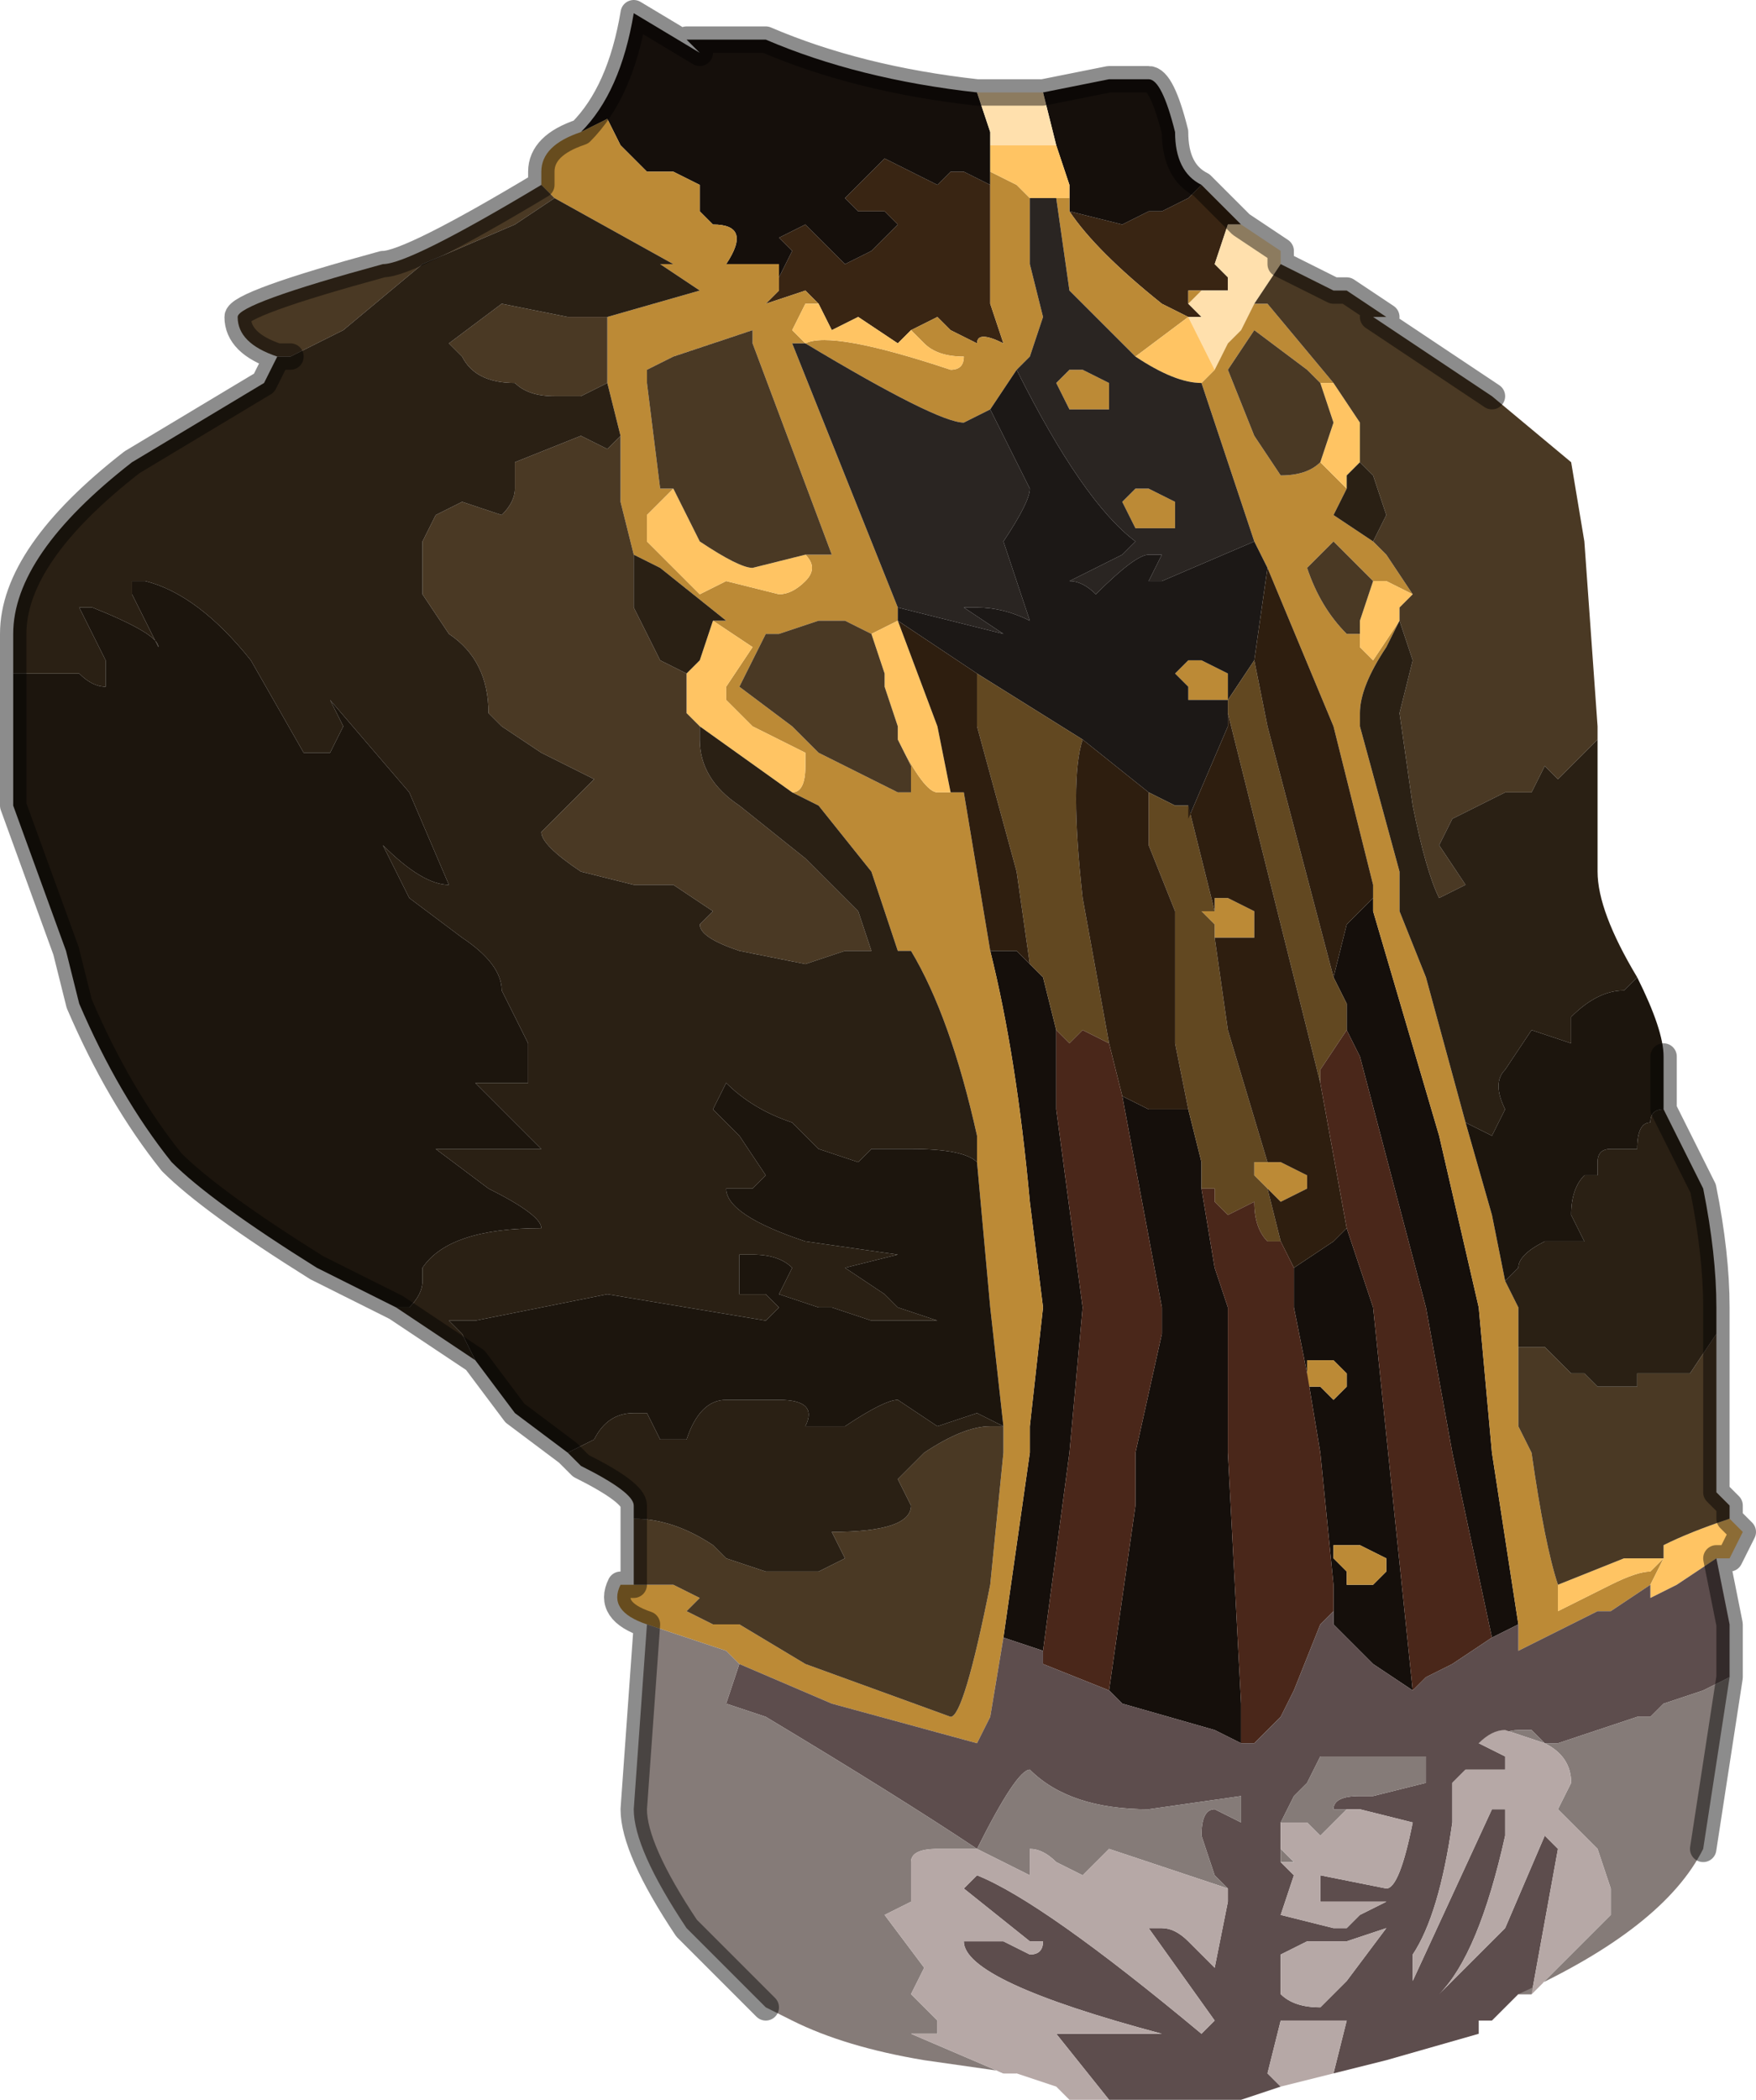 <?xml version="1.0" encoding="UTF-8" standalone="no"?>
<svg xmlns:xlink="http://www.w3.org/1999/xlink" height="7.95px" width="6.65px" xmlns="http://www.w3.org/2000/svg">
  <g transform="matrix(1.0, 0.0, 0.0, 1.0, 3.3, 3.5)">
    <path d="M0.75 -2.7 L0.95 -2.65 0.95 -2.65 1.05 -2.7 1.1 -2.7 1.1 -2.7 1.2 -2.75 1.25 -2.8 1.4 -2.65 1.35 -2.65 1.3 -2.5 1.3 -2.5 1.35 -2.45 1.35 -2.4 1.3 -2.4 1.25 -2.4 1.2 -2.4 1.2 -2.35 1.25 -2.3 1.25 -2.3 1.2 -2.3 1.1 -2.35 Q0.85 -2.55 0.75 -2.7 M-0.35 -2.45 L-0.3 -2.55 -0.35 -2.6 -0.25 -2.65 -0.1 -2.5 0.0 -2.55 0.1 -2.65 0.1 -2.65 0.05 -2.7 -0.05 -2.7 -0.1 -2.75 0.05 -2.9 0.25 -2.8 0.25 -2.8 0.3 -2.85 0.35 -2.85 0.45 -2.8 0.45 -2.8 0.45 -2.35 0.5 -2.2 Q0.4 -2.25 0.4 -2.2 L0.3 -2.25 0.25 -2.3 0.15 -2.25 0.15 -2.25 0.1 -2.2 -0.05 -2.3 -0.15 -2.25 -0.2 -2.35 -0.25 -2.4 -0.4 -2.35 -0.35 -2.4 -0.35 -2.45" fill="#392513" fill-rule="evenodd" stroke="none"/>
    <path d="M0.65 -3.15 L0.65 -3.15 0.9 -3.2 1.0 -3.2 1.05 -3.2 Q1.1 -3.2 1.15 -3.0 1.15 -2.85 1.25 -2.8 L1.25 -2.8 1.2 -2.75 1.1 -2.7 1.1 -2.7 1.05 -2.7 0.95 -2.65 0.95 -2.65 0.75 -2.7 0.75 -2.75 0.75 -2.8 0.7 -2.95 0.65 -3.15 M-1.1 -3.0 Q-0.95 -3.15 -0.9 -3.45 L-0.65 -3.3 -0.7 -3.35 -0.4 -3.35 Q-0.05 -3.2 0.4 -3.15 L0.45 -3.0 0.45 -2.95 0.45 -2.85 0.45 -2.8 0.45 -2.8 0.35 -2.85 0.3 -2.85 0.25 -2.8 0.25 -2.8 0.05 -2.9 -0.1 -2.75 -0.05 -2.7 0.05 -2.7 0.1 -2.65 0.1 -2.65 0.0 -2.55 -0.1 -2.5 -0.25 -2.65 -0.35 -2.6 -0.3 -2.55 -0.35 -2.45 -0.35 -2.5 -0.55 -2.5 Q-0.45 -2.65 -0.6 -2.65 L-0.65 -2.7 -0.65 -2.75 -0.65 -2.8 -0.75 -2.85 -0.85 -2.85 -0.95 -2.95 -1.0 -3.05 -1.1 -3.0 M1.9 -0.1 L1.9 -0.05 2.15 0.8 2.3 1.45 2.35 2.0 2.45 2.65 2.35 2.7 2.2 2.0 2.1 1.45 1.85 0.5 1.8 0.4 1.8 0.3 1.75 0.2 1.8 0.0 1.85 -0.05 1.9 -0.1 M0.45 0.1 L0.55 0.1 0.6 0.15 0.65 0.2 0.7 0.4 0.7 0.7 0.8 1.45 0.75 2.0 0.65 2.75 0.5 2.7 0.6 2.0 0.6 1.9 0.65 1.45 0.6 1.05 Q0.55 0.5 0.45 0.1 M0.95 0.65 L1.05 0.7 1.1 0.7 1.2 0.7 1.25 0.9 1.25 1.0 1.3 1.3 1.35 1.45 1.35 2.0 1.4 2.95 1.4 3.05 1.4 3.1 1.3 3.05 0.95 2.95 0.9 2.9 1.0 2.2 1.0 2.0 1.1 1.55 1.1 1.45 0.95 0.65 M1.6 1.3 L1.75 1.2 1.8 1.15 1.9 1.45 2.05 2.9 1.9 2.8 1.75 2.65 1.75 2.5 1.7 2.0 1.65 1.7 1.6 1.45 1.6 1.3 M1.65 1.7 L1.65 1.75 1.7 1.75 1.75 1.8 1.8 1.75 1.8 1.7 1.75 1.65 1.7 1.65 1.65 1.65 1.65 1.7 M1.75 2.4 L1.8 2.45 1.8 2.5 1.85 2.5 1.9 2.5 1.95 2.45 1.95 2.4 1.85 2.35 1.8 2.35 1.75 2.35 1.75 2.4" fill="#150f0b" fill-rule="evenodd" stroke="none"/>
    <path d="M0.65 -3.15 L0.7 -2.95 0.45 -2.95 0.45 -3.0 0.4 -3.15 0.65 -3.15 M1.4 -2.65 L1.55 -2.55 1.55 -2.5 1.45 -2.35 1.45 -2.35 1.45 -2.35 1.4 -2.25 1.35 -2.2 1.3 -2.1 1.2 -2.3 1.25 -2.3 1.25 -2.3 1.2 -2.35 1.25 -2.4 1.3 -2.4 1.35 -2.4 1.35 -2.45 1.3 -2.5 1.3 -2.5 1.35 -2.65 1.4 -2.65" fill="#ffe0ad" fill-rule="evenodd" stroke="none"/>
    <path d="M0.75 -2.75 L0.75 -2.7 Q0.85 -2.55 1.1 -2.35 L1.2 -2.3 1.0 -2.15 0.95 -2.2 0.75 -2.4 0.7 -2.75 0.75 -2.75 M-0.85 2.65 Q-1.0 2.6 -0.95 2.5 L-0.9 2.5 -0.75 2.5 -0.65 2.55 -0.7 2.6 -0.6 2.65 -0.5 2.65 -0.25 2.8 0.3 3.0 Q0.35 3.0 0.45 2.5 L0.5 2.0 0.5 1.9 0.45 1.45 0.4 0.9 0.4 0.8 Q0.3 0.35 0.15 0.1 L0.1 0.1 0.0 -0.2 -0.2 -0.45 -0.3 -0.5 Q-0.25 -0.5 -0.25 -0.6 L-0.25 -0.65 -0.45 -0.75 -0.55 -0.85 -0.55 -0.9 -0.45 -1.05 -0.6 -1.15 -0.55 -1.15 -0.8 -1.35 -0.9 -1.4 -0.95 -1.6 -0.95 -1.85 -1.0 -2.05 -1.0 -2.15 -1.0 -2.3 -0.65 -2.4 -0.8 -2.5 -0.75 -2.5 -1.2 -2.75 -1.25 -2.8 -1.25 -2.85 Q-1.25 -2.95 -1.1 -3.0 L-1.0 -3.05 -0.95 -2.95 -0.85 -2.85 -0.75 -2.85 -0.65 -2.8 -0.65 -2.75 -0.65 -2.7 -0.6 -2.65 Q-0.45 -2.65 -0.55 -2.5 L-0.35 -2.5 -0.35 -2.45 -0.35 -2.4 -0.4 -2.35 -0.25 -2.4 -0.2 -2.35 -0.25 -2.35 -0.3 -2.25 -0.25 -2.2 Q-0.15 -2.25 0.3 -2.1 0.35 -2.1 0.35 -2.15 0.25 -2.15 0.2 -2.2 L0.15 -2.25 0.15 -2.25 0.25 -2.3 0.3 -2.25 0.4 -2.2 Q0.4 -2.25 0.5 -2.2 L0.45 -2.35 0.45 -2.8 0.45 -2.85 0.55 -2.8 0.6 -2.75 0.6 -2.5 0.65 -2.3 0.6 -2.15 0.55 -2.1 0.45 -1.95 0.35 -1.9 Q0.25 -1.9 -0.25 -2.2 L-0.3 -2.2 0.1 -1.2 0.1 -1.15 0.1 -1.15 0.0 -1.1 -0.1 -1.15 -0.2 -1.15 -0.35 -1.1 -0.4 -1.1 -0.5 -0.9 -0.3 -0.75 -0.3 -0.75 -0.2 -0.65 0.1 -0.5 0.15 -0.5 0.15 -0.6 0.1 -0.7 0.1 -0.7 Q0.2 -0.5 0.25 -0.5 L0.3 -0.5 0.35 -0.5 0.45 0.1 Q0.55 0.5 0.6 1.05 L0.65 1.45 0.6 1.9 0.6 2.0 0.5 2.7 0.45 3.0 0.4 3.1 -0.15 2.95 -0.5 2.8 -0.55 2.75 -0.85 2.65 -0.85 2.65 M1.45 -1.45 L1.25 -2.05 1.25 -2.05 1.3 -2.1 1.35 -2.2 1.4 -2.25 1.45 -2.35 1.45 -2.35 1.5 -2.35 1.75 -2.05 1.7 -2.05 1.65 -2.1 1.45 -2.25 1.35 -2.1 1.45 -1.85 Q1.55 -1.7 1.55 -1.7 1.65 -1.7 1.7 -1.75 L1.75 -1.7 1.8 -1.65 1.75 -1.55 1.9 -1.45 1.95 -1.4 2.05 -1.25 1.95 -1.3 1.9 -1.3 1.85 -1.35 1.85 -1.35 1.75 -1.45 1.65 -1.35 Q1.7 -1.2 1.8 -1.1 L1.85 -1.1 1.85 -1.05 1.9 -1.0 2.0 -1.15 2.0 -1.2 2.0 -1.15 1.95 -1.05 Q1.85 -0.9 1.85 -0.8 L1.85 -0.75 2.0 -0.2 2.0 -0.05 2.1 0.2 2.25 0.75 2.35 1.1 2.4 1.35 2.45 1.45 2.45 1.6 2.45 1.9 2.5 2.0 Q2.55 2.35 2.6 2.5 L2.6 2.6 2.8 2.5 Q2.9 2.45 2.95 2.45 L3.0 2.4 2.95 2.5 2.8 2.6 2.75 2.6 2.45 2.75 2.45 2.65 2.35 2.0 2.3 1.45 2.15 0.8 1.9 -0.05 1.9 -0.1 1.9 -0.15 1.75 -0.75 1.5 -1.35 1.5 -1.35 1.45 -1.45 M1.25 -2.4 L1.2 -2.35 1.2 -2.4 1.25 -2.4 M1.0 -1.65 L1.05 -1.65 1.15 -1.6 1.15 -1.5 1.15 -1.5 1.05 -1.5 1.0 -1.5 1.0 -1.5 0.95 -1.6 0.95 -1.6 1.0 -1.65 M0.75 -1.95 L0.7 -2.05 0.7 -2.05 0.75 -2.1 0.8 -2.1 0.9 -2.05 0.9 -2.0 0.9 -1.95 0.85 -1.95 0.8 -1.95 0.75 -1.95 0.75 -1.95 M1.2 -1.0 L1.25 -1.0 1.35 -0.95 1.35 -0.9 1.35 -0.85 1.3 -0.85 1.25 -0.85 1.2 -0.85 1.2 -0.9 1.15 -0.95 1.15 -0.95 1.2 -1.0 M1.3 -0.05 L1.3 -0.1 1.35 -0.1 1.45 -0.05 1.45 0.0 1.45 0.05 1.35 0.05 1.3 0.05 1.3 0.0 1.25 -0.05 1.25 -0.05 1.3 -0.05 M1.5 0.9 L1.55 0.9 1.65 0.95 1.65 1.0 1.55 1.05 1.5 1.0 1.45 0.95 1.45 0.9 1.5 0.9 M1.65 1.7 L1.65 1.65 1.7 1.65 1.75 1.65 1.8 1.7 1.8 1.75 1.75 1.8 1.7 1.75 1.65 1.75 1.65 1.7 M1.75 2.4 L1.75 2.35 1.8 2.35 1.85 2.35 1.95 2.4 1.95 2.45 1.9 2.5 1.85 2.5 1.8 2.5 1.8 2.45 1.75 2.4 M-0.25 -1.4 L-0.15 -1.4 -0.45 -2.2 -0.45 -2.25 -0.75 -2.15 -0.85 -2.1 -0.85 -2.05 -0.8 -1.65 -0.75 -1.65 -0.75 -1.65 -0.8 -1.6 -0.85 -1.55 -0.85 -1.45 -0.65 -1.25 -0.55 -1.3 -0.35 -1.25 Q-0.3 -1.25 -0.25 -1.3 -0.2 -1.35 -0.25 -1.4" fill="#bc8a36" fill-rule="evenodd" stroke="none"/>
    <path d="M0.7 -2.95 L0.75 -2.8 0.75 -2.75 0.7 -2.75 0.65 -2.75 0.6 -2.75 0.55 -2.8 0.45 -2.85 0.45 -2.95 0.7 -2.95 M3.25 2.25 L3.3 2.3 3.25 2.4 3.2 2.4 3.05 2.5 2.95 2.55 2.95 2.5 3.0 2.4 2.95 2.45 Q2.9 2.45 2.8 2.5 L2.6 2.6 2.6 2.5 2.85 2.4 2.9 2.4 3.0 2.4 3.0 2.35 Q3.1 2.3 3.25 2.25 M-0.2 -2.35 L-0.15 -2.25 -0.05 -2.3 0.1 -2.2 0.15 -2.25 0.2 -2.2 Q0.25 -2.15 0.35 -2.15 0.35 -2.1 0.3 -2.1 -0.15 -2.25 -0.25 -2.2 L-0.3 -2.25 -0.25 -2.35 -0.2 -2.35 M1.25 -2.05 Q1.15 -2.05 1.0 -2.15 L1.2 -2.3 1.3 -2.1 1.25 -2.05 1.25 -2.05 M1.75 -2.05 L1.85 -1.9 1.85 -1.75 1.8 -1.7 1.8 -1.65 1.75 -1.7 1.7 -1.75 1.75 -1.9 1.7 -2.05 1.75 -2.05 M2.05 -1.25 L2.0 -1.2 2.0 -1.15 1.9 -1.0 1.85 -1.05 1.85 -1.1 1.85 -1.15 1.9 -1.3 1.9 -1.3 1.95 -1.3 2.05 -1.25 M0.1 -1.15 L0.25 -0.75 0.3 -0.5 0.25 -0.5 Q0.2 -0.5 0.1 -0.7 L0.1 -0.7 0.1 -0.75 0.05 -0.9 0.05 -0.95 0.0 -1.1 0.1 -1.15 M-0.3 -0.5 L-0.65 -0.75 -0.65 -0.75 -0.7 -0.8 -0.7 -0.95 -0.65 -1.0 -0.6 -1.15 -0.45 -1.05 -0.55 -0.9 -0.55 -0.85 -0.45 -0.75 -0.25 -0.65 -0.25 -0.6 Q-0.25 -0.5 -0.3 -0.5 M-0.75 -1.65 L-0.65 -1.45 Q-0.5 -1.35 -0.45 -1.35 L-0.25 -1.4 Q-0.2 -1.35 -0.25 -1.3 -0.3 -1.25 -0.35 -1.25 L-0.55 -1.3 -0.65 -1.25 -0.85 -1.45 -0.85 -1.55 -0.8 -1.6 -0.75 -1.65" fill="#ffc463" fill-rule="evenodd" stroke="none"/>
    <path d="M0.55 -2.1 L0.6 -2.15 0.65 -2.3 0.6 -2.5 0.6 -2.75 0.65 -2.75 0.7 -2.75 0.75 -2.4 0.95 -2.2 1.0 -2.15 Q1.15 -2.05 1.25 -2.05 L1.45 -1.45 1.45 -1.45 1.1 -1.3 1.05 -1.3 1.05 -1.3 1.1 -1.4 1.05 -1.4 Q1.0 -1.4 0.85 -1.25 0.8 -1.3 0.75 -1.3 L0.95 -1.4 1.0 -1.45 Q0.8 -1.6 0.55 -2.1 M1.0 -1.65 L0.95 -1.6 0.95 -1.6 1.0 -1.5 1.0 -1.5 1.05 -1.5 1.15 -1.5 1.15 -1.5 1.15 -1.6 1.05 -1.65 1.0 -1.65 M0.75 -1.95 L0.75 -1.95 0.8 -1.95 0.85 -1.95 0.9 -1.95 0.9 -2.0 0.9 -2.05 0.8 -2.1 0.75 -2.1 0.7 -2.05 0.7 -2.05 0.75 -1.95 M0.1 -1.2 L-0.3 -2.2 -0.25 -2.2 Q0.25 -1.9 0.35 -1.9 L0.45 -1.95 0.6 -1.65 Q0.6 -1.6 0.5 -1.45 L0.6 -1.15 0.6 -1.15 Q0.5 -1.2 0.4 -1.2 L0.35 -1.2 0.5 -1.1 0.1 -1.2" fill="#2a2522" fill-rule="evenodd" stroke="none"/>
    <path d="M1.55 -2.5 L1.75 -2.4 1.8 -2.4 1.95 -2.3 1.9 -2.3 2.35 -2.0 2.65 -1.75 2.7 -1.45 2.75 -0.75 2.75 -0.7 2.7 -0.65 2.6 -0.55 2.55 -0.6 2.5 -0.5 2.45 -0.5 2.45 -0.5 2.4 -0.5 2.3 -0.45 2.2 -0.4 2.15 -0.3 2.25 -0.15 Q2.25 -0.15 2.15 -0.1 L2.15 -0.1 Q2.1 -0.2 2.05 -0.45 L2.0 -0.8 2.05 -1.0 2.0 -1.15 2.0 -1.2 2.05 -1.25 1.95 -1.4 1.9 -1.45 1.95 -1.55 1.9 -1.7 1.85 -1.75 1.85 -1.9 1.75 -2.05 1.5 -2.35 1.45 -2.35 1.45 -2.35 1.55 -2.5 M3.2 1.55 L3.2 2.15 3.25 2.2 3.25 2.25 Q3.1 2.3 3.0 2.35 L3.0 2.4 2.9 2.4 2.85 2.4 2.6 2.5 Q2.55 2.35 2.5 2.0 L2.45 1.9 2.45 1.6 2.5 1.6 2.55 1.6 2.65 1.7 2.7 1.7 2.75 1.75 Q2.8 1.75 2.85 1.75 L2.9 1.75 2.9 1.7 3.1 1.7 3.2 1.55 M-0.9 2.5 L-0.9 2.25 Q-0.75 2.25 -0.6 2.35 L-0.55 2.4 -0.55 2.4 -0.4 2.45 -0.2 2.45 -0.1 2.4 -0.15 2.3 -0.15 2.3 Q0.15 2.3 0.15 2.2 L0.1 2.1 0.2 2.0 Q0.35 1.9 0.45 1.9 L0.5 1.9 0.5 2.0 0.45 2.5 Q0.35 3.0 0.3 3.0 L-0.25 2.8 -0.5 2.65 -0.6 2.65 -0.7 2.6 -0.65 2.55 -0.75 2.5 -0.9 2.5 M-2.2 -2.15 L-2.25 -2.15 Q-2.4 -2.2 -2.4 -2.3 -2.4 -2.35 -1.85 -2.5 -1.75 -2.5 -1.25 -2.8 L-1.2 -2.75 -1.2 -2.75 -1.35 -2.65 -1.7 -2.5 -2.0 -2.25 -2.2 -2.15 M1.7 -2.05 L1.75 -1.9 1.7 -1.75 Q1.65 -1.7 1.55 -1.7 1.55 -1.7 1.45 -1.85 L1.35 -2.1 1.45 -2.25 1.65 -2.1 1.7 -2.05 M1.85 -1.1 L1.8 -1.1 Q1.7 -1.2 1.65 -1.35 L1.75 -1.45 1.85 -1.35 1.85 -1.35 1.9 -1.3 1.9 -1.3 1.85 -1.15 1.85 -1.1 M0.0 -1.1 L0.05 -0.95 0.05 -0.9 0.1 -0.75 0.1 -0.7 0.15 -0.6 0.15 -0.5 0.1 -0.5 -0.2 -0.65 -0.3 -0.75 -0.3 -0.75 -0.5 -0.9 -0.4 -1.1 -0.35 -1.1 -0.2 -1.15 -0.1 -1.15 0.0 -1.1 M-0.65 -0.75 L-0.65 -0.7 Q-0.65 -0.55 -0.5 -0.45 L-0.25 -0.25 -0.05 -0.05 0.0 0.1 -0.1 0.1 -0.25 0.15 -0.5 0.1 Q-0.65 0.05 -0.65 0.0 L-0.6 -0.05 -0.75 -0.15 -0.9 -0.15 -1.1 -0.2 Q-1.25 -0.3 -1.25 -0.35 L-1.15 -0.45 -1.05 -0.55 -1.25 -0.65 -1.4 -0.75 -1.45 -0.8 Q-1.45 -1.0 -1.6 -1.1 L-1.7 -1.25 -1.7 -1.35 -1.7 -1.45 -1.65 -1.55 -1.55 -1.6 -1.4 -1.55 Q-1.35 -1.6 -1.35 -1.65 L-1.35 -1.75 -1.1 -1.85 -1.0 -1.8 -0.95 -1.85 -0.95 -1.6 -0.9 -1.4 -0.9 -1.2 -0.8 -1.0 -0.7 -0.95 -0.7 -0.8 -0.65 -0.75 -0.65 -0.75 M-1.0 -2.05 L-1.1 -2.0 -1.2 -2.0 Q-1.3 -2.0 -1.35 -2.05 L-1.35 -2.05 Q-1.5 -2.05 -1.55 -2.15 L-1.6 -2.2 -1.4 -2.35 -1.15 -2.3 -1.0 -2.3 -1.0 -2.15 -1.0 -2.05 M-0.75 -1.65 L-0.75 -1.65 -0.8 -1.65 -0.85 -2.05 -0.85 -2.1 -0.75 -2.15 -0.45 -2.25 -0.45 -2.2 -0.15 -1.4 -0.25 -1.4 -0.45 -1.35 Q-0.5 -1.35 -0.65 -1.45 L-0.75 -1.65" fill="#4a3924" fill-rule="evenodd" stroke="none"/>
    <path d="M0.55 -2.1 Q0.8 -1.6 1.0 -1.45 L0.95 -1.4 0.75 -1.3 Q0.8 -1.3 0.85 -1.25 1.0 -1.4 1.05 -1.4 L1.1 -1.4 1.05 -1.3 1.05 -1.3 1.1 -1.3 1.45 -1.45 1.45 -1.45 1.5 -1.35 1.5 -1.35 1.45 -1.0 1.35 -0.85 1.35 -0.8 1.35 -0.75 1.2 -0.4 1.2 -0.45 1.15 -0.45 1.05 -0.5 0.8 -0.7 0.4 -0.95 0.1 -1.15 0.1 -1.15 0.1 -1.2 0.5 -1.1 0.35 -1.2 0.4 -1.2 Q0.5 -1.2 0.6 -1.15 L0.6 -1.15 0.5 -1.45 Q0.6 -1.6 0.6 -1.65 L0.45 -1.95 0.55 -2.1 M1.2 -1.0 L1.15 -0.95 1.15 -0.95 1.2 -0.9 1.2 -0.85 1.25 -0.85 1.3 -0.85 1.35 -0.85 1.35 -0.9 1.35 -0.95 1.25 -1.0 1.2 -1.0" fill="#1c1816" fill-rule="evenodd" stroke="none"/>
    <path d="M0.4 -0.95 L0.8 -0.7 Q0.75 -0.55 0.8 -0.1 L0.9 0.45 0.8 0.4 0.75 0.45 0.7 0.4 0.65 0.2 0.6 0.15 0.55 -0.2 0.4 -0.75 0.4 -0.95 M1.05 -0.5 L1.15 -0.45 1.2 -0.45 1.3 -0.05 1.25 -0.05 1.25 -0.05 1.3 0.0 1.3 0.05 1.35 0.4 1.5 0.9 1.45 0.9 1.45 0.95 1.5 1.0 1.55 1.2 1.5 1.2 Q1.45 1.15 1.45 1.05 L1.35 1.1 1.3 1.05 1.3 1.0 1.25 1.0 1.25 0.9 1.2 0.7 1.15 0.45 1.15 -0.05 1.05 -0.3 Q1.05 -0.45 1.05 -0.5 M1.35 -0.8 L1.35 -0.85 1.45 -1.0 1.5 -0.75 1.75 0.2 1.8 0.3 1.8 0.4 1.7 0.55 1.7 0.6 1.35 -0.8" fill="#624821" fill-rule="evenodd" stroke="none"/>
    <path d="M1.5 -1.35 L1.75 -0.75 1.9 -0.15 1.9 -0.1 1.85 -0.05 1.8 0.0 1.75 0.2 1.5 -0.75 1.45 -1.0 1.5 -1.35 M0.1 -1.15 L0.1 -1.15 0.4 -0.95 0.4 -0.75 0.55 -0.2 0.6 0.15 0.55 0.1 0.45 0.1 0.35 -0.5 0.3 -0.5 0.25 -0.75 0.1 -1.15 0.1 -1.15 M0.8 -0.7 L1.05 -0.5 Q1.05 -0.45 1.05 -0.3 L1.15 -0.05 1.15 0.45 1.2 0.7 1.1 0.7 1.05 0.7 0.95 0.65 0.9 0.45 0.8 -0.1 Q0.75 -0.55 0.8 -0.7 M1.2 -0.45 L1.2 -0.4 1.35 -0.75 1.35 -0.8 1.7 0.6 1.8 1.15 1.75 1.2 1.6 1.3 1.55 1.2 1.5 1.0 1.55 1.05 1.65 1.0 1.65 0.95 1.55 0.9 1.5 0.9 1.35 0.4 1.3 0.05 1.35 0.05 1.45 0.05 1.45 0.0 1.45 -0.05 1.35 -0.1 1.3 -0.1 1.3 -0.05 1.2 -0.45" fill="#2e1e0f" fill-rule="evenodd" stroke="none"/>
    <path d="M2.75 -0.7 L2.75 -0.2 Q2.75 -0.05 2.9 0.2 L2.85 0.25 Q2.75 0.25 2.65 0.35 L2.65 0.45 2.5 0.4 2.4 0.55 Q2.35 0.6 2.4 0.7 L2.35 0.8 2.25 0.75 2.1 0.2 2.0 -0.05 2.0 -0.2 1.85 -0.75 1.85 -0.8 Q1.85 -0.9 1.95 -1.05 L2.0 -1.15 2.05 -1.0 2.0 -0.8 2.05 -0.45 Q2.1 -0.2 2.15 -0.1 L2.15 -0.1 Q2.25 -0.15 2.25 -0.15 L2.15 -0.3 2.2 -0.4 2.3 -0.45 2.4 -0.5 2.45 -0.5 2.45 -0.5 2.5 -0.5 2.55 -0.6 2.6 -0.55 2.7 -0.65 2.75 -0.7 M3.0 0.7 L3.15 1.0 Q3.2 1.25 3.2 1.45 L3.2 1.55 3.1 1.7 2.9 1.7 2.9 1.75 2.85 1.75 Q2.8 1.75 2.75 1.75 L2.7 1.7 2.65 1.7 2.55 1.6 2.5 1.6 2.45 1.6 2.45 1.45 2.4 1.35 2.45 1.3 Q2.45 1.25 2.55 1.2 L2.7 1.2 2.65 1.1 Q2.65 1.0 2.7 0.95 L2.75 0.95 2.75 0.9 Q2.75 0.85 2.8 0.85 L2.9 0.85 Q2.9 0.75 2.95 0.75 2.95 0.7 3.0 0.7 M-0.9 2.25 L-0.9 2.2 Q-0.9 2.15 -1.1 2.05 L-1.15 2.0 -1.15 2.0 -1.05 1.95 Q-1.0 1.85 -0.9 1.85 L-0.85 1.85 -0.8 1.95 -0.7 1.95 Q-0.65 1.8 -0.55 1.8 L-0.35 1.8 -0.35 1.8 Q-0.2 1.8 -0.25 1.9 L-0.1 1.9 Q0.05 1.8 0.1 1.8 L0.25 1.9 0.4 1.85 0.5 1.9 0.45 1.9 Q0.35 1.9 0.2 2.0 L0.1 2.1 0.15 2.2 Q0.15 2.3 -0.15 2.3 L-0.15 2.3 -0.1 2.4 -0.2 2.45 -0.4 2.45 -0.55 2.4 -0.55 2.4 -0.6 2.35 Q-0.75 2.25 -0.9 2.25 M-1.5 1.65 L-1.8 1.45 -1.8 1.45 -1.75 1.45 -1.75 1.45 Q-1.7 1.4 -1.7 1.35 L-1.7 1.3 Q-1.6 1.15 -1.25 1.15 L-1.25 1.15 Q-1.25 1.1 -1.45 1.0 L-1.65 0.85 -1.6 0.85 -1.45 0.85 -1.25 0.85 -1.25 0.85 -1.4 0.7 -1.5 0.6 -1.4 0.6 -1.3 0.6 -1.3 0.45 -1.4 0.25 Q-1.4 0.15 -1.55 0.05 L-1.75 -0.1 -1.85 -0.3 Q-1.7 -0.15 -1.6 -0.15 L-1.75 -0.5 -2.05 -0.85 -2.0 -0.75 -2.05 -0.65 -2.15 -0.65 -2.35 -1.0 Q-2.55 -1.25 -2.75 -1.3 L-2.8 -1.3 -2.8 -1.25 -2.7 -1.05 Q-2.7 -1.1 -2.95 -1.2 L-3.0 -1.2 -2.9 -1.0 -2.9 -0.9 Q-2.95 -0.9 -3.0 -0.95 L-3.25 -0.95 -3.25 -1.1 Q-3.25 -1.4 -2.8 -1.75 L-2.3 -2.05 -2.25 -2.15 -2.2 -2.15 -2.0 -2.25 -1.7 -2.5 -1.35 -2.65 -1.2 -2.75 -1.2 -2.75 -0.75 -2.5 -0.8 -2.5 -0.65 -2.4 -1.0 -2.3 -1.15 -2.3 -1.4 -2.35 -1.6 -2.2 -1.55 -2.15 Q-1.5 -2.05 -1.35 -2.05 L-1.35 -2.05 Q-1.3 -2.0 -1.2 -2.0 L-1.1 -2.0 -1.0 -2.05 -0.95 -1.85 -1.0 -1.8 -1.1 -1.85 -1.35 -1.75 -1.35 -1.65 Q-1.35 -1.6 -1.4 -1.55 L-1.55 -1.6 -1.65 -1.55 -1.7 -1.45 -1.7 -1.35 -1.7 -1.25 -1.6 -1.1 Q-1.45 -1.0 -1.45 -0.8 L-1.4 -0.75 -1.25 -0.65 -1.05 -0.55 -1.15 -0.45 -1.25 -0.35 Q-1.25 -0.3 -1.1 -0.2 L-0.9 -0.15 -0.75 -0.15 -0.6 -0.05 -0.65 0.0 Q-0.65 0.05 -0.5 0.1 L-0.25 0.15 -0.1 0.1 0.0 0.1 -0.05 -0.05 -0.25 -0.25 -0.5 -0.45 Q-0.65 -0.55 -0.65 -0.7 L-0.65 -0.75 -0.3 -0.5 -0.2 -0.45 0.0 -0.2 0.1 0.1 0.15 0.1 Q0.3 0.35 0.4 0.8 L0.4 0.9 Q0.35 0.85 0.15 0.85 L0.0 0.85 -0.05 0.9 -0.2 0.85 -0.3 0.75 Q-0.45 0.7 -0.55 0.6 L-0.6 0.7 -0.5 0.8 -0.4 0.95 -0.45 1.0 -0.55 1.0 -0.55 1.0 Q-0.55 1.1 -0.25 1.2 L0.1 1.25 -0.1 1.3 -0.1 1.3 0.05 1.4 0.1 1.45 0.25 1.5 0.0 1.5 -0.15 1.45 -0.2 1.45 -0.2 1.45 -0.35 1.4 -0.3 1.3 Q-0.35 1.25 -0.45 1.25 L-0.5 1.25 -0.5 1.4 -0.5 1.4 -0.4 1.4 -0.35 1.45 -0.4 1.5 -1.0 1.4 -1.25 1.45 -1.5 1.5 -1.6 1.5 -1.55 1.55 -1.5 1.65 M1.8 -1.65 L1.8 -1.7 1.85 -1.75 1.9 -1.7 1.95 -1.55 1.9 -1.45 1.75 -1.55 1.8 -1.65 M-0.9 -1.4 L-0.8 -1.35 -0.55 -1.15 -0.6 -1.15 -0.65 -1.0 -0.7 -0.95 -0.8 -1.0 -0.9 -1.2 -0.9 -1.4" fill="#2a2014" fill-rule="evenodd" stroke="none"/>
    <path d="M2.9 0.2 Q3.0 0.4 3.0 0.5 L3.0 0.7 Q2.95 0.7 2.95 0.75 2.9 0.75 2.9 0.85 L2.8 0.85 Q2.75 0.85 2.75 0.9 L2.75 0.95 2.7 0.95 Q2.65 1.0 2.65 1.1 L2.7 1.2 2.55 1.2 Q2.45 1.25 2.45 1.3 L2.4 1.35 2.35 1.1 2.25 0.75 2.35 0.8 2.4 0.7 Q2.35 0.6 2.4 0.55 L2.5 0.4 2.65 0.45 2.65 0.35 Q2.75 0.25 2.85 0.25 L2.9 0.2 M-1.15 2.0 L-1.35 1.85 -1.5 1.65 -1.55 1.55 -1.6 1.5 -1.5 1.5 -1.25 1.45 -1.0 1.4 -0.4 1.5 -0.35 1.45 -0.4 1.4 -0.5 1.4 -0.5 1.4 -0.5 1.25 -0.45 1.25 Q-0.35 1.25 -0.3 1.3 L-0.35 1.4 -0.2 1.45 -0.2 1.45 -0.15 1.45 0.0 1.5 0.25 1.5 0.1 1.45 0.05 1.4 -0.1 1.3 -0.1 1.3 0.1 1.25 -0.25 1.2 Q-0.55 1.1 -0.55 1.0 L-0.55 1.0 -0.45 1.0 -0.4 0.95 -0.5 0.8 -0.6 0.7 -0.55 0.6 Q-0.45 0.7 -0.3 0.75 L-0.2 0.85 -0.05 0.9 0.0 0.85 0.15 0.85 Q0.35 0.85 0.4 0.9 L0.45 1.45 0.5 1.9 0.4 1.85 0.25 1.9 0.1 1.8 Q0.05 1.8 -0.1 1.9 L-0.25 1.9 Q-0.2 1.8 -0.35 1.8 L-0.35 1.8 -0.55 1.8 Q-0.65 1.8 -0.7 1.95 L-0.8 1.95 -0.85 1.85 -0.9 1.85 Q-1.0 1.85 -1.05 1.95 L-1.15 2.0 -1.15 2.0 M-1.8 1.45 L-2.1 1.3 Q-2.5 1.05 -2.65 0.9 -2.85 0.65 -3.0 0.3 L-3.05 0.1 -3.25 -0.45 -3.25 -0.95 -3.0 -0.95 Q-2.95 -0.9 -2.9 -0.9 L-2.9 -1.0 -3.0 -1.2 -2.95 -1.2 Q-2.7 -1.1 -2.7 -1.05 L-2.8 -1.25 -2.8 -1.3 -2.75 -1.3 Q-2.55 -1.25 -2.35 -1.0 L-2.15 -0.65 -2.05 -0.65 -2.0 -0.75 -2.05 -0.85 -1.75 -0.5 -1.6 -0.15 Q-1.7 -0.15 -1.85 -0.3 L-1.75 -0.1 -1.55 0.05 Q-1.4 0.15 -1.4 0.25 L-1.3 0.45 -1.3 0.6 -1.4 0.6 -1.5 0.6 -1.4 0.7 -1.25 0.85 -1.25 0.85 -1.45 0.85 -1.6 0.85 -1.65 0.85 -1.45 1.0 Q-1.25 1.1 -1.25 1.15 L-1.25 1.15 Q-1.6 1.15 -1.7 1.3 L-1.7 1.35 Q-1.7 1.4 -1.75 1.45 L-1.75 1.45 -1.8 1.45" fill="#1c150d" fill-rule="evenodd" stroke="none"/>
    <path d="M0.9 0.45 L0.95 0.65 1.1 1.45 1.1 1.55 1.0 2.0 1.0 2.2 0.9 2.9 0.65 2.8 0.65 2.75 0.75 2.0 0.8 1.45 0.7 0.7 0.7 0.4 0.75 0.45 0.8 0.4 0.9 0.45 M1.55 1.2 L1.6 1.3 1.6 1.45 1.65 1.7 1.7 2.0 1.75 2.5 1.75 2.65 1.75 2.6 1.7 2.65 1.6 2.9 1.55 3.0 1.5 3.05 1.45 3.1 1.4 3.1 1.4 3.05 1.4 2.95 1.35 2.0 1.35 1.45 1.3 1.3 1.25 1.0 1.3 1.0 1.3 1.05 1.35 1.1 1.45 1.05 Q1.45 1.15 1.5 1.2 L1.55 1.2 M1.8 1.15 L1.7 0.6 1.7 0.55 1.8 0.4 1.85 0.5 2.1 1.45 2.2 2.0 2.35 2.7 2.2 2.8 2.1 2.85 2.05 2.9 1.9 1.45 1.8 1.15" fill="#4a271a" fill-rule="evenodd" stroke="none"/>
    <path d="M3.2 2.4 L3.25 2.65 3.25 2.85 3.15 2.9 3.0 2.95 2.95 3.0 2.9 3.0 2.6 3.1 2.55 3.1 2.5 3.05 2.45 3.05 Q2.4 3.05 2.3 3.1 L2.4 3.15 2.4 3.2 2.25 3.2 2.2 3.25 2.2 3.4 Q2.15 3.75 2.05 3.9 L2.05 4.0 2.35 3.35 2.4 3.35 2.4 3.45 Q2.3 3.9 2.15 4.05 L2.4 3.8 2.55 3.45 2.6 3.5 2.5 4.05 2.45 4.05 2.35 4.15 2.3 4.15 2.3 4.2 1.95 4.3 1.75 4.35 1.8 4.15 1.55 4.15 1.5 4.35 1.55 4.4 1.4 4.45 0.9 4.45 0.7 4.2 0.8 4.2 1.1 4.2 Q0.35 4.0 0.35 3.85 L0.4 3.85 0.5 3.85 0.6 3.9 Q0.65 3.9 0.65 3.85 L0.6 3.85 0.35 3.65 0.4 3.6 Q0.65 3.7 1.25 4.2 L1.3 4.15 1.05 3.8 1.1 3.8 Q1.15 3.8 1.2 3.85 L1.3 3.95 1.35 3.7 1.35 3.65 1.3 3.6 1.25 3.45 Q1.25 3.35 1.3 3.35 L1.4 3.4 1.4 3.3 1.05 3.35 Q0.75 3.35 0.6 3.2 0.55 3.2 0.4 3.5 0.1 3.3 -0.4 3.0 L-0.55 2.95 -0.5 2.8 -0.15 2.95 0.4 3.1 0.45 3.0 0.5 2.7 0.65 2.75 0.65 2.8 0.9 2.9 0.95 2.95 1.3 3.05 1.4 3.1 1.45 3.1 1.5 3.05 1.55 3.0 1.6 2.9 1.7 2.65 1.75 2.6 1.75 2.65 1.9 2.8 2.05 2.9 2.1 2.85 2.2 2.8 2.35 2.7 2.45 2.65 2.45 2.75 2.75 2.6 2.8 2.6 2.95 2.5 2.95 2.55 3.05 2.5 3.2 2.4 M1.55 3.55 L1.6 3.6 1.55 3.75 1.75 3.8 1.8 3.8 1.85 3.75 1.95 3.7 1.7 3.7 1.7 3.6 1.95 3.65 Q2.0 3.65 2.05 3.4 L1.85 3.35 1.8 3.35 1.75 3.35 Q1.75 3.3 1.85 3.3 L1.9 3.3 2.1 3.25 2.1 3.15 1.7 3.15 1.65 3.25 1.6 3.3 1.55 3.4 1.55 3.5 1.55 3.55 M1.95 3.8 L1.8 3.85 1.65 3.85 1.55 3.9 1.55 4.05 Q1.6 4.1 1.7 4.1 L1.75 4.05 1.8 4.0 1.95 3.8" fill="#5d4d4d" fill-rule="evenodd" stroke="none"/>
    <path d="M3.25 2.85 L3.15 3.5 Q3.0 3.8 2.45 4.05 L2.5 4.05 2.7 3.85 2.8 3.75 2.8 3.65 2.75 3.5 2.6 3.35 2.65 3.25 Q2.65 3.15 2.55 3.1 L2.4 3.05 Q2.35 3.05 2.3 3.1 2.4 3.05 2.45 3.05 L2.5 3.05 2.55 3.1 2.6 3.1 2.9 3.0 2.95 3.0 3.0 2.95 3.15 2.9 3.25 2.85 M0.55 4.35 L0.2 4.3 Q-0.1 4.25 -0.3 4.15 L-0.4 4.1 -0.7 3.8 Q-0.9 3.5 -0.9 3.35 L-0.85 2.65 -0.85 2.65 -0.55 2.75 -0.5 2.8 -0.55 2.95 -0.4 3.0 Q0.1 3.3 0.4 3.5 0.55 3.2 0.6 3.2 0.75 3.35 1.05 3.35 L1.4 3.3 1.4 3.4 1.3 3.35 Q1.25 3.35 1.25 3.45 L1.3 3.6 1.35 3.65 0.9 3.5 0.8 3.6 0.7 3.55 Q0.65 3.5 0.6 3.5 0.6 3.55 0.6 3.6 L0.4 3.5 0.25 3.5 Q0.15 3.5 0.15 3.55 L0.15 3.7 0.05 3.75 0.2 3.95 0.15 4.05 0.2 4.1 0.25 4.15 0.25 4.2 0.15 4.2 0.5 4.35 0.55 4.35 M1.8 3.35 L1.75 3.4 1.7 3.45 1.65 3.4 1.6 3.4 1.55 3.4 1.6 3.3 1.65 3.25 1.7 3.15 2.1 3.15 2.1 3.25 1.9 3.3 1.85 3.3 Q1.75 3.3 1.75 3.35 L1.8 3.35 M1.55 3.5 L1.6 3.55 1.55 3.55 1.55 3.5" fill="#857b78" fill-rule="evenodd" stroke="none"/>
    <path d="M1.75 4.35 L1.55 4.4 1.5 4.35 1.55 4.15 1.8 4.15 1.75 4.35 M0.9 4.45 L0.75 4.45 0.7 4.4 0.55 4.35 0.5 4.35 0.15 4.2 0.25 4.2 0.25 4.15 0.2 4.1 0.15 4.05 0.2 3.95 0.05 3.75 0.15 3.7 0.15 3.55 Q0.15 3.5 0.25 3.5 L0.4 3.5 0.6 3.6 Q0.6 3.55 0.6 3.5 0.65 3.5 0.7 3.55 L0.8 3.6 0.9 3.5 1.35 3.65 1.35 3.7 1.3 3.95 1.2 3.85 Q1.15 3.8 1.1 3.8 L1.05 3.8 1.3 4.15 1.25 4.2 Q0.65 3.7 0.4 3.6 L0.35 3.65 0.6 3.85 0.65 3.85 Q0.65 3.9 0.6 3.9 L0.5 3.85 0.4 3.85 0.35 3.85 Q0.35 4.0 1.1 4.2 L0.8 4.2 0.7 4.2 0.9 4.45 M1.8 3.35 L1.85 3.35 2.05 3.4 Q2.0 3.65 1.95 3.65 L1.7 3.6 1.7 3.7 1.95 3.7 1.85 3.75 1.8 3.8 1.75 3.8 1.55 3.75 1.6 3.6 1.55 3.55 1.6 3.55 1.55 3.5 1.55 3.4 1.6 3.4 1.65 3.4 1.7 3.45 1.75 3.4 1.8 3.35 M1.95 3.8 L1.8 4.0 1.75 4.05 1.7 4.1 Q1.6 4.1 1.55 4.05 L1.55 3.9 1.65 3.85 1.8 3.85 1.95 3.8 M2.55 3.1 Q2.65 3.15 2.65 3.25 L2.6 3.35 2.75 3.5 2.8 3.65 2.8 3.75 2.7 3.85 2.5 4.05 2.6 3.5 2.55 3.45 2.4 3.8 2.15 4.05 Q2.3 3.9 2.4 3.45 L2.4 3.35 2.35 3.35 2.05 4.0 2.05 3.9 Q2.15 3.75 2.2 3.4 L2.2 3.25 2.25 3.2 2.4 3.2 2.4 3.15 2.3 3.1 Q2.35 3.05 2.4 3.05 L2.55 3.1" fill="#b6a8a6" fill-rule="evenodd" stroke="none"/>
    <path d="M1.25 -2.8 L1.25 -2.8 Q1.15 -2.85 1.15 -3.0 1.1 -3.2 1.05 -3.2 L1.0 -3.2 0.9 -3.2 0.65 -3.15 0.65 -3.15 0.4 -3.15 Q-0.05 -3.2 -0.4 -3.35 L-0.7 -3.35 -0.65 -3.3 -0.9 -3.45 Q-0.95 -3.15 -1.1 -3.0 -1.25 -2.95 -1.25 -2.85 L-1.25 -2.8 Q-1.75 -2.5 -1.85 -2.5 -2.4 -2.35 -2.4 -2.3 -2.4 -2.2 -2.25 -2.15 L-2.2 -2.15 -2.25 -2.15 -2.3 -2.05 -2.8 -1.75 Q-3.25 -1.4 -3.25 -1.1 L-3.25 -0.95 -3.25 -0.45 -3.05 0.1 -3.0 0.3 Q-2.85 0.65 -2.65 0.9 -2.5 1.05 -2.1 1.3 L-1.8 1.45 -1.8 1.45 -1.5 1.65 -1.35 1.85 -1.15 2.0 -1.1 2.05 Q-0.9 2.15 -0.9 2.2 L-0.9 2.25 -0.9 2.5 -0.95 2.5 Q-1.0 2.6 -0.85 2.65 L-0.9 3.35 Q-0.9 3.5 -0.7 3.8 L-0.4 4.1 M1.25 -2.8 L1.4 -2.65 1.55 -2.55 1.55 -2.5 1.75 -2.4 1.8 -2.4 1.95 -2.3 1.9 -2.3 2.35 -2.0 M3.0 0.5 L3.0 0.7 3.15 1.0 Q3.2 1.25 3.2 1.45 L3.2 1.55 3.2 2.15 3.25 2.2 3.25 2.25 3.3 2.3 3.25 2.4 3.2 2.4 3.25 2.65 3.25 2.85 3.15 3.5" fill="none" stroke="#000000" stroke-linecap="round" stroke-linejoin="round" stroke-opacity="0.451" stroke-width="0.1"/>
  </g>
</svg>
